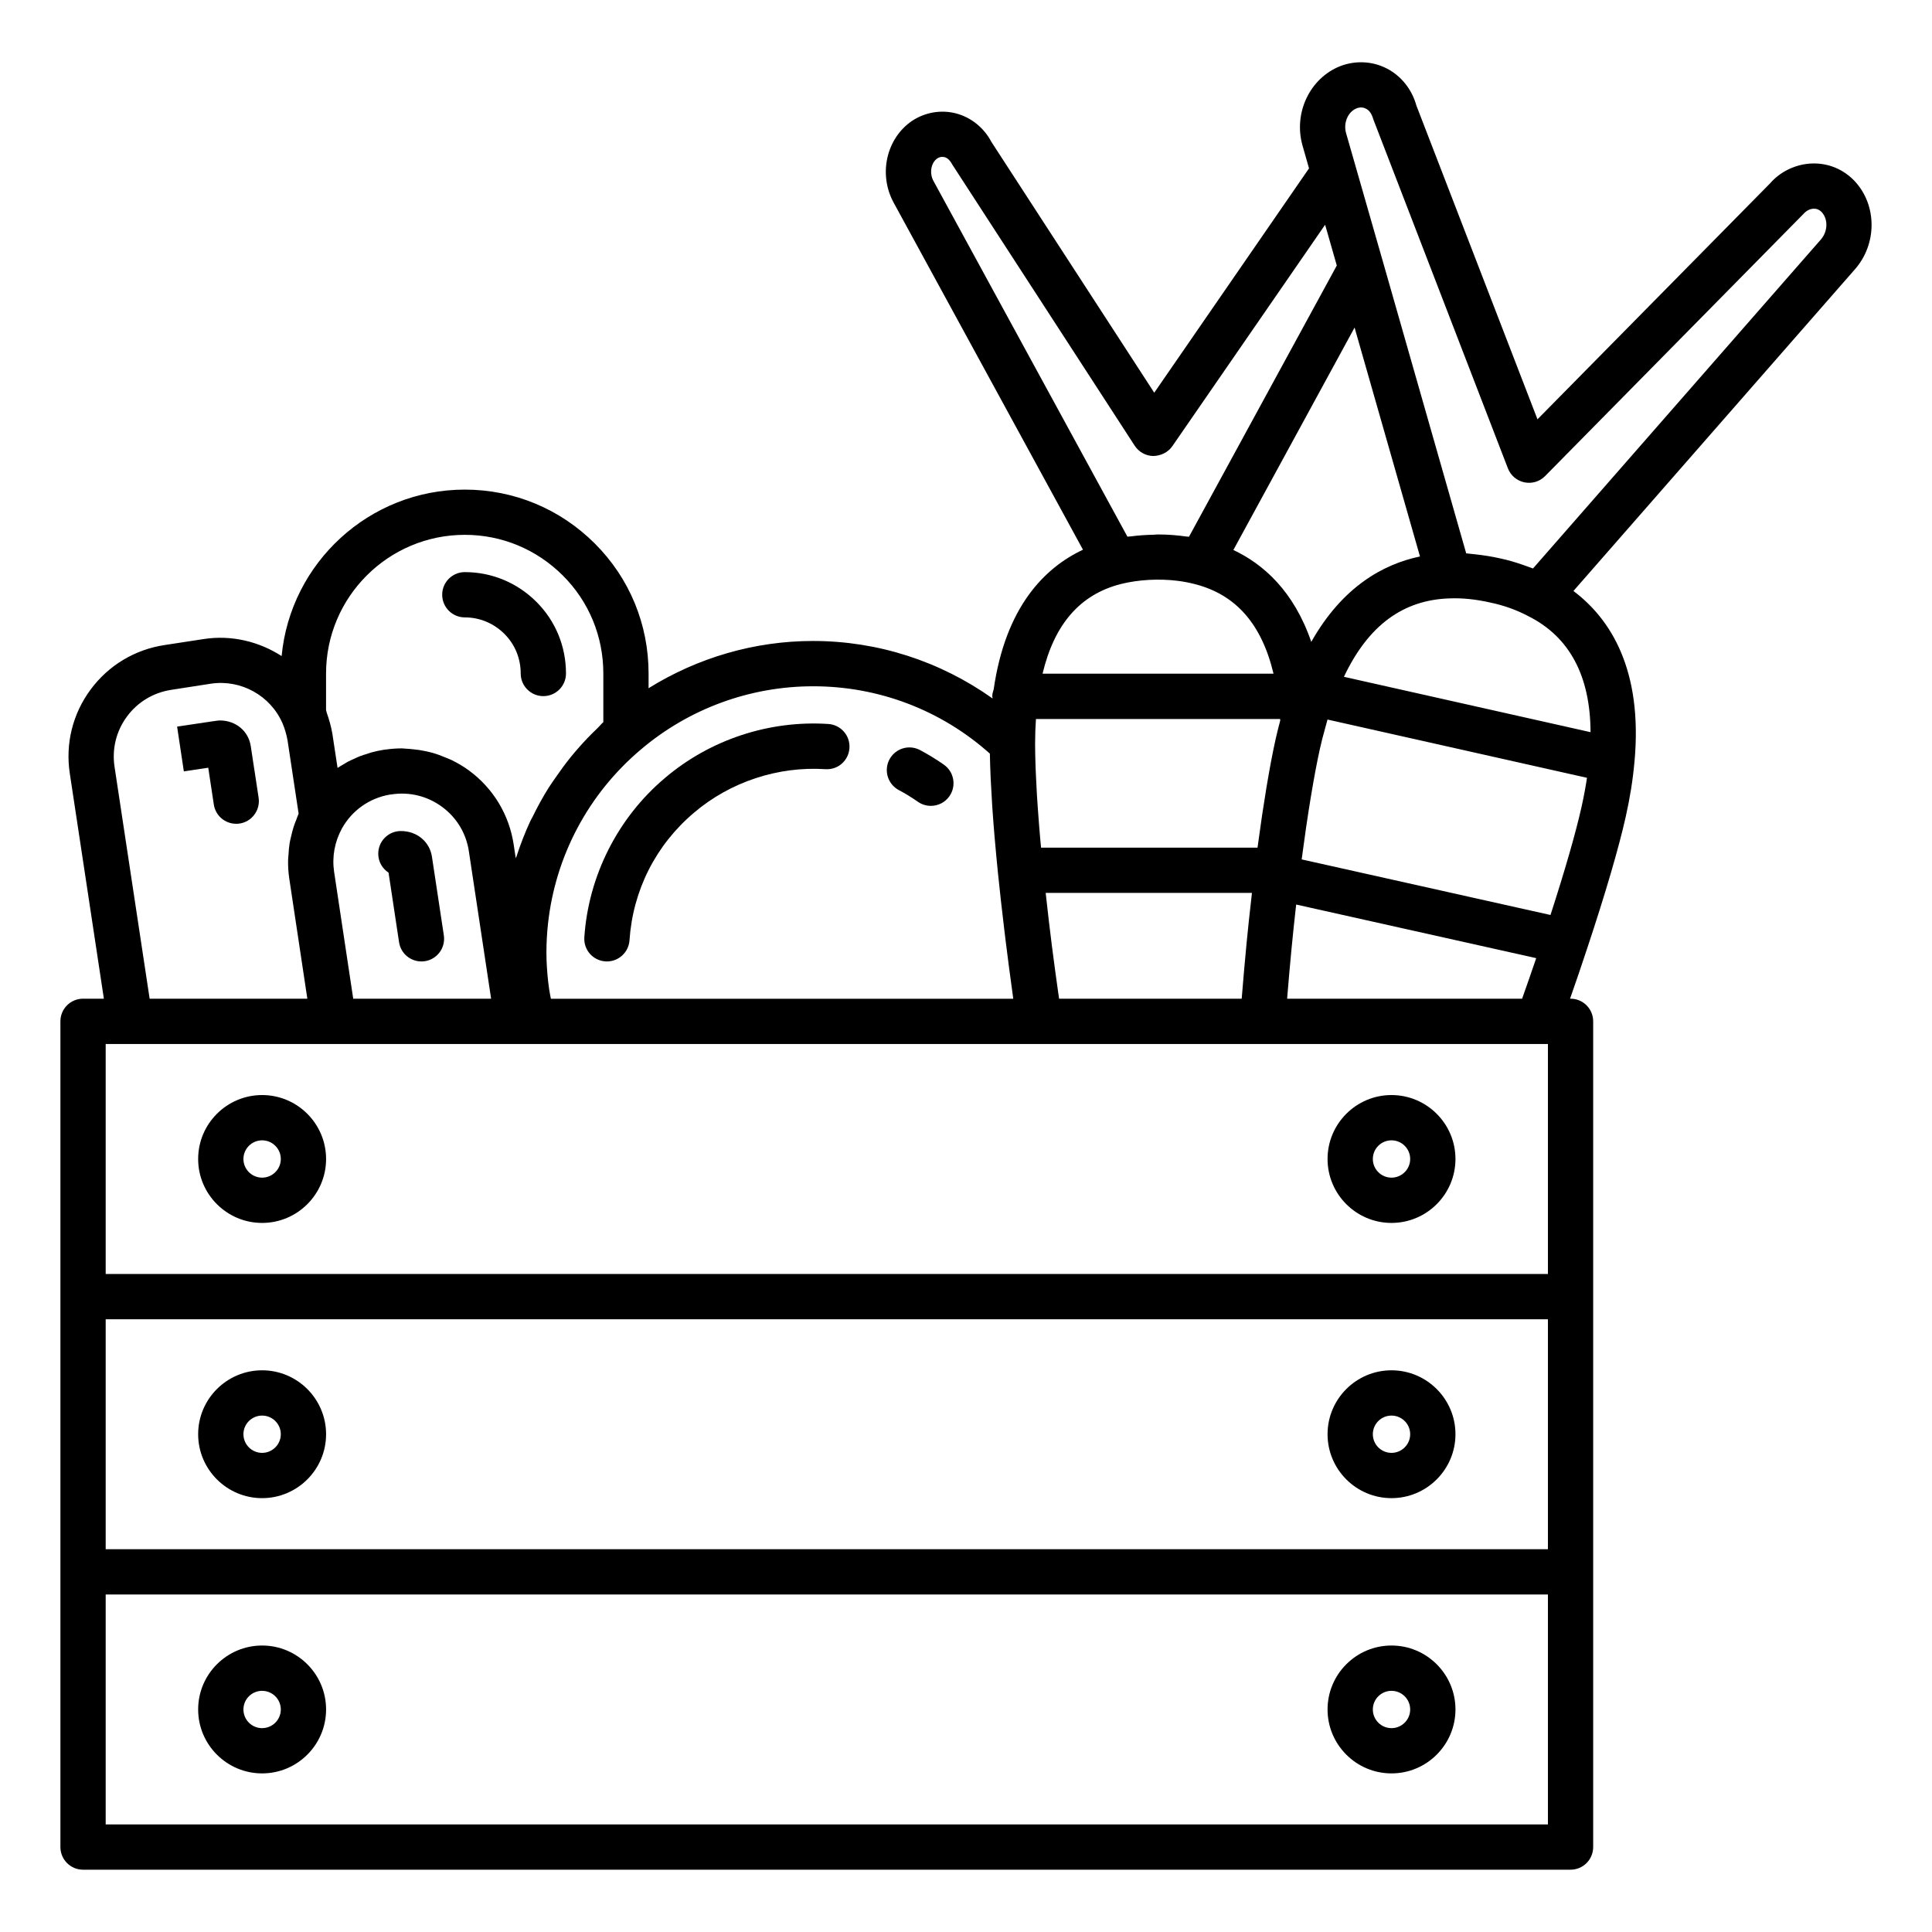 <svg xmlns="http://www.w3.org/2000/svg" enable-background="new 0 0 64 64" viewBox="0 0 64 64"><path d="M8.683 36.275c-1.168 0-2.119.95-2.119 2.118 0 1.168.951 2.118 2.119 2.118s2.119-.95 2.119-2.118C10.801 37.225 9.851 36.275 8.683 36.275zM8.683 39.011c-.341 0-.619-.277-.619-.618s.278-.618.619-.618c.341 0 .619.277.619.618S9.024 39.011 8.683 39.011zM46.095 45.393c-1.168 0-2.118.95-2.118 2.117 0 1.168.95 2.118 2.118 2.118s2.119-.95 2.119-2.118C48.214 46.343 47.263 45.393 46.095 45.393zM46.095 48.128c-.341 0-.618-.277-.618-.618s.278-.617.618-.617c.341 0 .619.277.619.617S46.436 48.128 46.095 48.128zM46.095 58.746c1.168 0 2.119-.95 2.119-2.118s-.951-2.118-2.119-2.118-2.118.95-2.118 2.118S44.927 58.746 46.095 58.746zM46.095 56.011c.341 0 .619.277.619.618s-.278.618-.619.618c-.341 0-.618-.277-.618-.618S45.754 56.011 46.095 56.011zM8.683 45.393c-1.168 0-2.119.95-2.119 2.117 0 1.168.951 2.118 2.119 2.118s2.119-.95 2.119-2.118C10.801 46.343 9.851 45.393 8.683 45.393zM8.683 48.128c-.341 0-.619-.277-.619-.618s.278-.617.619-.617c.341 0 .619.277.619.617S9.024 48.128 8.683 48.128zM8.683 58.746c1.168 0 2.119-.95 2.119-2.118s-.951-2.118-2.119-2.118-2.119.95-2.119 2.118S7.514 58.746 8.683 58.746zM8.683 56.011c.341 0 .619.277.619.618s-.278.618-.619.618c-.341 0-.619-.277-.619-.618S8.341 56.011 8.683 56.011zM46.095 40.511c1.168 0 2.119-.95 2.119-2.118 0-1.168-.951-2.118-2.119-2.118s-2.118.95-2.118 2.118C43.977 39.561 44.927 40.511 46.095 40.511zM46.095 37.775c.341 0 .619.277.619.618s-.278.618-.619.618c-.341 0-.618-.277-.618-.618S45.754 37.775 46.095 37.775z"/><path d="M61.441,6.002c-0.369-0.39-0.863-0.599-1.395-0.587
		c-0.544,0.012-1.069,0.264-1.409,0.658l-7.706,7.817L46.918,3.492
		c-0.149-0.539-0.51-0.987-0.994-1.231c-0.47-0.237-1.026-0.263-1.527-0.07
		c-1.005,0.396-1.554,1.549-1.251,2.625l0.217,0.761l-5.127,7.432l-5.393-8.306
		c-0.248-0.472-0.676-0.817-1.176-0.947c-0.487-0.126-1.014-0.041-1.451,0.246
		c-0.856,0.58-1.125,1.771-0.612,2.712l6.271,11.496
		c-1.271,0.597-2.564,1.89-2.958,4.626c-0.024,0.074-0.047,0.149-0.047,0.231
		c0,0.018,0.009,0.033,0.01,0.051c-0.001,0.006-0.001,0.012-0.002,0.018
		c-1.731-1.229-3.792-1.903-5.947-1.903c-1.936,0-3.821,0.554-5.446,1.565v-0.487
		c0-1.63-0.632-3.159-1.78-4.305c-1.154-1.153-2.684-1.787-4.308-1.787
		c-3.166,0-5.775,2.425-6.068,5.514c-0.747-0.481-1.655-0.705-2.579-0.564
		L5.46,21.367c-0.992,0.148-1.865,0.673-2.459,1.476
		c-0.594,0.803-0.839,1.79-0.689,2.778l1.129,7.462H2.751
		c-0.415,0-0.75,0.336-0.75,0.75v9.118v9.117v9.118
		c0,0.414,0.335,0.75,0.75,0.75h49.275c0.415,0,0.75-0.336,0.75-0.75v-9.118
		v-9.117v-9.118c0-0.414-0.335-0.75-0.75-0.75h-0.016
		c0.198-0.567,0.39-1.125,0.564-1.657c0-0,0-0,0-0
		c0-0.001,0-0.001,0.001-0.002c0-0.001,0.001-0.002,0.001-0.003
		c0-0,0-0,0-0c0.606-1.825,1.048-3.334,1.278-4.363
		c0.142-0.632,0.238-1.239,0.288-1.805c0-0.001,0.001-0.002,0.001-0.003
		c0.287-3.079-0.806-4.759-2.021-5.673l9.329-10.661
		c0-0.001,0.001-0.001,0.001-0.001C62.184,8.076,62.181,6.798,61.441,6.002z
		 M3.501,43.702H51.277v7.617H3.501V43.702z M51.277,34.584v7.618H3.501v-7.618h0.81
		h6.744h6.086h0.483h16.808h7.392h9.125H51.277z M12.973,26.315
		c0.596-0.09,1.187,0.057,1.671,0.413c0.484,0.356,0.8,0.879,0.888,1.474
		l0.737,4.882H11.701l-0.634-4.209c-0.072-0.493,0.018-0.989,0.261-1.433
		c0.335-0.599,0.912-1.005,1.587-1.12C12.935,26.32,12.954,26.318,12.973,26.315z
		 M41.296,31.228c-0.005,0.049-0.009,0.102-0.014,0.152
		c-0.046,0.477-0.089,0.975-0.131,1.485c-0.006,0.075-0.013,0.143-0.019,0.219
		h-6.048c-0.011-0.076-0.022-0.151-0.033-0.228
		c-0.065-0.458-0.128-0.922-0.188-1.389c-0.007-0.052-0.014-0.103-0.02-0.154
		c-0.067-0.528-0.129-1.059-0.187-1.587c-0.005-0.049-0.01-0.098-0.016-0.147
		h6.832c-0.007,0.062-0.014,0.132-0.021,0.195
		C41.397,30.24,41.345,30.72,41.296,31.228z M42.409,23.87
		c-0.053,0.192-0.1,0.391-0.149,0.6c-0.046,0.204-0.092,0.432-0.139,0.674
		c-0.005,0.028-0.011,0.054-0.016,0.082c-0.045,0.237-0.09,0.492-0.135,0.761
		c-0.007,0.04-0.014,0.081-0.021,0.122c-0.045,0.273-0.09,0.559-0.135,0.861
		c-0.006,0.038-0.011,0.078-0.017,0.117c-0.047,0.317-0.093,0.646-0.14,0.992
		h-7.171c-0.009-0.1-0.019-0.202-0.028-0.3
		c-0.013-0.146-0.025-0.291-0.036-0.432c-0.017-0.217-0.033-0.426-0.047-0.63
		c-0.009-0.133-0.019-0.268-0.026-0.395c-0.013-0.214-0.023-0.414-0.031-0.61
		c-0.004-0.098-0.01-0.202-0.013-0.295c-0.01-0.281-0.016-0.546-0.016-0.781
		c0-0.279,0.01-0.553,0.028-0.818h8.089C42.407,23.834,42.408,23.852,42.409,23.87
		z M52.39,26.732c-0.193,0.861-0.546,2.089-1.028,3.578l-2.656-0.593
		l-5.586-1.248c0.001-0.008,0.002-0.017,0.003-0.025
		c0.046-0.348,0.092-0.682,0.139-1.004c0.006-0.04,0.012-0.081,0.018-0.121
		c0.045-0.308,0.091-0.603,0.137-0.881c0.006-0.038,0.013-0.075,0.019-0.113
		c0.046-0.277,0.092-0.539,0.137-0.779c0.004-0.022,0.008-0.042,0.012-0.063
		c0.047-0.248,0.094-0.478,0.139-0.679c0.051-0.223,0.103-0.438,0.169-0.666
		c0.026-0.103,0.054-0.204,0.083-0.302l8.595,1.93
		C52.525,26.076,52.464,26.399,52.39,26.732z M47.039,18.434
		c-1.219,0.254-2.572,1.005-3.601,2.829c-0.579-1.683-1.588-2.577-2.581-3.044
		l4.015-7.368L47.039,18.434z M31.048,5.249c0.096-0.063,0.185-0.058,0.242-0.043
		c0.093,0.024,0.173,0.092,0.26,0.252l6.038,9.306
		c0.136,0.21,0.368,0.338,0.618,0.342c0.242-0.007,0.486-0.118,0.628-0.324
		l5.062-7.337l0.08,0.277l0.307,1.074l-4.896,8.984
		c-0.026-0.004-0.055-0.002-0.081-0.006c-0.303-0.043-0.614-0.069-0.932-0.069
		c-0.006,0-0.012-0.001-0.018-0.001c-0.042,0-0.082,0.008-0.124,0.009
		c-0.26,0.005-0.519,0.022-0.777,0.056c-0.035,0.005-0.073,0.003-0.108,0.008
		L30.922,5.994C30.779,5.733,30.842,5.389,31.048,5.249z M37.13,19.346
		c0.601-0.148,1.268-0.181,1.876-0.106c0.203,0.025,0.401,0.063,0.588,0.113
		c1.348,0.348,2.202,1.321,2.593,2.964h-7.651
		C34.929,20.667,35.784,19.691,37.13,19.346z M32.791,24.965
		c0,0.014,0.001,0.032,0.001,0.046c0.004,0.215,0.011,0.448,0.022,0.696
		c0.002,0.051,0.004,0.101,0.007,0.153c0.012,0.25,0.027,0.514,0.045,0.791
		c0.004,0.059,0.008,0.12,0.012,0.18c0.02,0.287,0.042,0.584,0.069,0.894
		c0.004,0.047,0.009,0.096,0.013,0.144c0.028,0.329,0.06,0.666,0.095,1.015
		c0.001,0.007,0.001,0.014,0.002,0.021c0.063,0.623,0.135,1.255,0.211,1.888
		c0.014,0.117,0.027,0.231,0.042,0.348c0.076,0.615,0.156,1.225,0.24,1.827
		c0.005,0.039,0.01,0.079,0.015,0.118H18.249
		c-0.018-0.103-0.042-0.203-0.056-0.307c-0.012-0.088-0.025-0.176-0.035-0.265
		c-0.034-0.315-0.057-0.633-0.057-0.957c0-0.325,0.018-0.647,0.053-0.965
		c0.245-2.231,1.332-4.29,3.069-5.758c1.59-1.354,3.618-2.1,5.71-2.1
		C29.107,22.732,31.175,23.522,32.791,24.965z M10.801,22.31
		c0-2.533,2.062-4.593,4.597-4.593c1.224,0,2.377,0.479,3.248,1.349
		c0.864,0.863,1.34,2.015,1.34,3.244v1.611
		c-0.073,0.066-0.132,0.142-0.203,0.21c-0.202,0.193-0.396,0.392-0.58,0.6
		c-0.103,0.116-0.204,0.233-0.301,0.354c-0.176,0.218-0.34,0.443-0.498,0.673
		c-0.079,0.116-0.163,0.229-0.237,0.349c-0.189,0.302-0.359,0.614-0.515,0.933
		c-0.026,0.053-0.058,0.103-0.083,0.157c-0.175,0.375-0.324,0.762-0.453,1.156
		c-0.009,0.027-0.023,0.052-0.031,0.079l-0.068-0.452
		c-0.149-0.991-0.676-1.865-1.484-2.459c-0.182-0.134-0.375-0.245-0.573-0.343
		c-0.066-0.032-0.134-0.056-0.201-0.084c-0.138-0.058-0.277-0.111-0.42-0.152
		c-0.078-0.022-0.156-0.04-0.235-0.057c-0.143-0.031-0.287-0.053-0.434-0.066
		c-0.076-0.007-0.151-0.016-0.228-0.018c-0.042-0.001-0.082-0.01-0.124-0.01
		c-0.171,0-0.344,0.012-0.518,0.036c-0.023,0.001-0.045,0.004-0.068,0.007
		c-0.143,0.022-0.283,0.052-0.421,0.089c-0.046,0.012-0.089,0.03-0.134,0.044
		c-0.09,0.028-0.181,0.055-0.269,0.089c-0.051,0.02-0.099,0.046-0.15,0.068
		c-0.078,0.035-0.157,0.068-0.233,0.108c-0.048,0.025-0.092,0.056-0.139,0.083
		c-0.068,0.04-0.139,0.078-0.204,0.123l-0.173-1.139
		c-0.041-0.238-0.107-0.465-0.185-0.688c-0.01-0.027-0.013-0.058-0.023-0.086
		V22.31z M3.794,25.398c-0.089-0.592,0.057-1.182,0.412-1.663
		c0.356-0.482,0.88-0.796,1.479-0.885l1.294-0.201
		c0.999-0.152,1.978,0.39,2.38,1.311c0.077,0.182,0.134,0.38,0.168,0.576
		l0.365,2.417c-0.029,0.062-0.047,0.126-0.072,0.189
		c-0.03,0.075-0.061,0.15-0.086,0.226c-0.037,0.113-0.065,0.228-0.092,0.344
		c-0.017,0.073-0.036,0.145-0.048,0.219c-0.021,0.13-0.031,0.261-0.038,0.393
		c-0.004,0.062-0.013,0.122-0.013,0.184c-0.002,0.195,0.009,0.39,0.038,0.586
		l0.6,3.989H4.957L3.794,25.398z M51.277,60.437H3.501V52.819H51.277V60.437z
		 M42.638,33.084c0.004-0.047,0.008-0.095,0.011-0.142
		c0.04-0.482,0.081-0.951,0.124-1.402c0.003-0.031,0.006-0.065,0.009-0.096
		c0.046-0.479,0.094-0.937,0.144-1.38c0.004-0.034,0.008-0.066,0.012-0.1
		l7.951,1.776c-0.149,0.438-0.305,0.887-0.467,1.343H42.638z M44.519,22.42
		c0.805-1.7,1.958-2.552,3.51-2.598c0.43-0.015,0.858,0.03,1.343,0.139
		c0.449,0.094,0.871,0.245,1.267,0.456c1.354,0.683,2.041,1.972,2.05,3.837
		L44.519,22.42z M60.321,7.931l-9.538,10.9
		c-0.054-0.022-0.111-0.038-0.166-0.059c-0.058-0.022-0.117-0.042-0.176-0.063
		c-0.245-0.084-0.494-0.159-0.749-0.212c-0.268-0.061-0.526-0.1-0.782-0.13
		c-0.056-0.006-0.113-0.013-0.169-0.018c-0.057-0.005-0.115-0.015-0.171-0.018
		L45.812,8.671l-1.222-4.263c-0.096-0.338,0.064-0.707,0.351-0.82
		c0.134-0.052,0.242-0.022,0.308,0.012c0.108,0.054,0.187,0.157,0.247,0.361
		l4.455,11.553c0.092,0.238,0.297,0.412,0.546,0.464
		c0.253,0.052,0.509-0.026,0.687-0.208l8.554-8.679
		c0.097-0.111,0.218-0.174,0.341-0.177c0.069-0.006,0.177,0.017,0.268,0.114
		C60.563,7.261,60.551,7.665,60.321,7.931z"/><path d="M29.774 26.172c.22.117.432.247.633.388.13.092.281.135.429.135.237 0 .469-.111.615-.32.237-.339.155-.807-.185-1.045-.25-.175-.514-.337-.787-.482-.368-.196-.82-.056-1.015.309C29.27 25.523 29.408 25.977 29.774 26.172zM20.054 31.847c.017.001.034.002.051.002.391 0 .721-.304.748-.7.111-1.655.869-3.156 2.139-4.229 1.205-1.026 2.796-1.542 4.349-1.44.423.027.771-.287.798-.7.027-.413-.286-.77-.699-.797-1.958-.129-3.92.517-5.418 1.793-1.558 1.316-2.529 3.238-2.665 5.272C19.328 31.462 19.64 31.82 20.054 31.847zM8.428 25.516l-.12-.793c-.074-.505-.496-.857-1.025-.857-.06 0-.06 0-1.416.204l.223 1.483c0 0 .441-.066.809-.121l.046.308v0c0 0 0 0 0 0l.138.911c.056.372.376.638.741.638.037 0 .075-.003.113-.008.409-.062.691-.444.63-.854l-.138-.911C8.428 25.516 8.428 25.516 8.428 25.516zM12.871 28.907l.348 2.304c.056.372.376.638.741.638.037 0 .075-.003.113-.008.409-.062.691-.444.63-.854l-.393-2.599c-.074-.506-.497-.859-1.03-.859-.415 0-.75.336-.75.75C12.529 28.542 12.665 28.773 12.871 28.907zM15.399 20.452c.492 0 .959.195 1.312.548.347.347.538.812.538 1.31 0 .414.335.75.75.75.415 0 .75-.336.75-.75 0-.899-.347-1.741-.979-2.372-.637-.636-1.479-.986-2.372-.986-.415 0-.75.336-.75.75C14.649 20.116 14.984 20.452 15.399 20.452z"/></svg>
